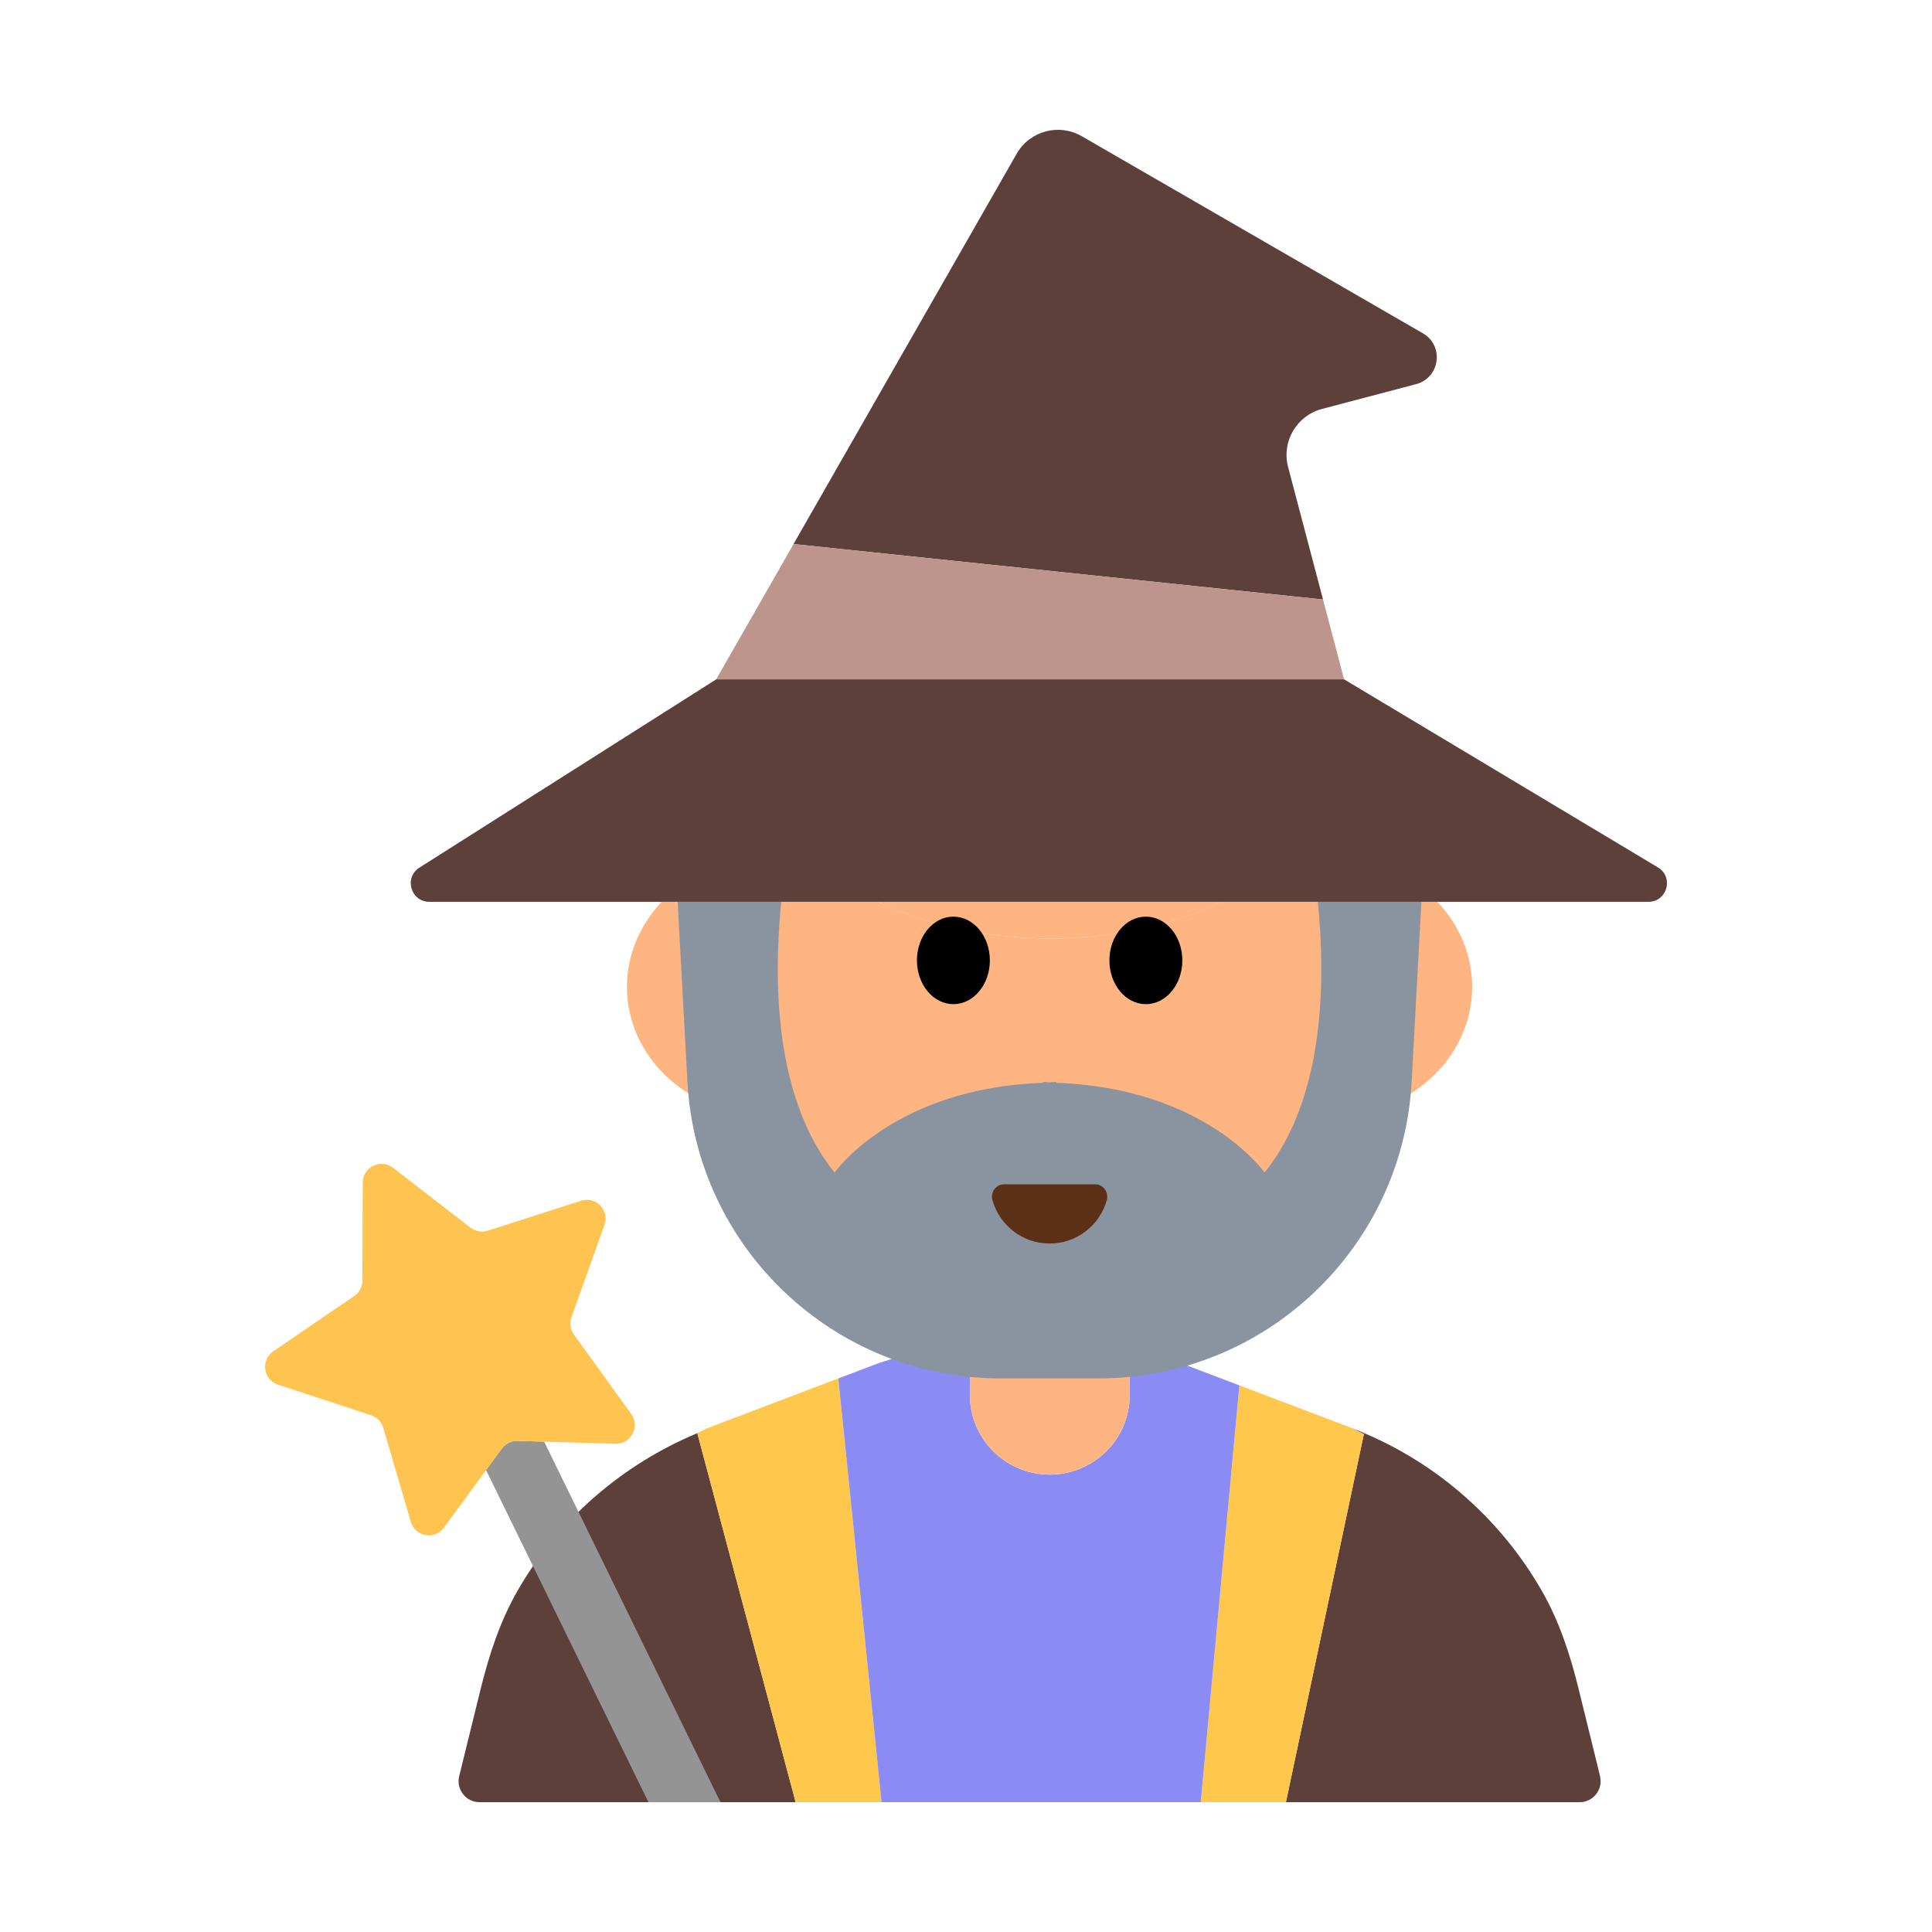 <?xml version="1.0" encoding="UTF-8"?><svg id="Layer_1" xmlns="http://www.w3.org/2000/svg" viewBox="0 0 40 40"><g><g><g><path d="m33.128,36.773l-.446-1.812c-.173-.705-.402-1.402-.764-2.031-.881-1.534-2.271-2.732-3.95-3.37l-1.949-.74,1.948.741c.094.036.177.091.27.13l-1.614,7.622h-10.15l-2.036-7.641c-1.572.658-2.881,1.798-3.72,3.259-.361.629-.59,1.326-.764,2.031l-.446,1.812c-.067.274.14.539.422.539h22.775c.282,0,.49-.265.422-.539Z" fill="#5e403b"/><path d="m18.251,37.312l-.895-8.773-.557.211-2.131.81c-.066.025-.127.061-.191.092-.013.006-.026.013-.04.019l2.036,7.641h1.776Z" fill="#ffc84d"/><path d="m26.624,37.312l1.614-7.622c-.092-.039-.176-.094-.27-.13l-1.948-.741-.36-.137-.799,8.629h1.763Z" fill="#ffc84d"/><path d="m21.319,37.312h3.542l.799-8.629-1.18-.448c-.102-.039-.207-.067-.31-.102-.223-.076-.449-.141-.677-.198-.035.01-.068.026-.103.036v.91c0,.91-.74,1.65-1.66,1.65-.91,0-1.65-.74-1.65-1.65v-.9c-.148-.041-.289-.102-.433-.153-.415.079-.827.183-1.23.322-.086.03-.174.053-.26.085l-.801.304.895,8.773h3.068Z" fill="#8b8bf4"/></g><g><path d="m20.08,27.98v.9c0,.91.74,1.65,1.65,1.65.92,0,1.66-.74,1.66-1.65v-.91c.035-.01.068-.026.103-.036,0,0,0,0,0,0,2.222-.649,4.02-2.512,4.847-4.934,1.22-.29,2.14-1.33,2.14-2.57,0-.68-.28-1.29-.72-1.76h-.47l-.57,1.56c-.05.13-.24.14-.3,0l-.16-1.27c-.02-.1-.06-.19-.09-.29h-2.88c-1,.48-2.23.76-3.56.76s-2.56-.28-3.56-.76h-3.07c-.02.1-.07.19-.08.29l-.17,1.27c-.05.14-.24.13-.29,0l-.58-1.56h-.28c-.44.47-.72,1.08-.72,1.76,0,1.24.92,2.28,2.15,2.57.785,2.309,2.45,4.088,4.517,4.827,0,0,0,0,0,0,.144.052.285.112.433.153Z" fill="#ffb582"/><path d="m25.294,18.671h-7.126c1.005.475,2.233.757,3.563.757s2.558-.282,3.563-.757Z" fill="#ffb582"/><path d="m14.853,20.233l.167-1.274c.013-.1.058-.191.082-.289h-1.12l.576,1.556c.05.135.239.139.295.006Z" fill="#ffb582"/><path d="m28.424,20.233c.056.133.245.128.295-.006l.576-1.556h-1.12c.025.097.069.188.082.289l.167,1.274Z" fill="#ffb582"/></g><ellipse cx="19.739" cy="19.884" rx=".755" ry=".906"/><ellipse cx="23.724" cy="19.884" rx=".755" ry=".906"/><path d="m26.183,24.277s-1.223-1.752-4.315-1.858v-.019c-.05,0-.089.009-.137.009-.049,0-.088-.009-.138-.009v.019c-3.092.106-4.314,1.858-4.314,1.858-1.23-1.528-1.273-3.906-1.104-5.606h-2.145l.202,3.724c.187,3.446,3.036,6.144,6.486,6.144h2.023c3.451,0,6.299-2.698,6.486-6.144l.202-3.724h-2.145c.17,1.7.126,4.078-1.103,5.606Z" fill="#8a94a0"/><path d="m22.67,24.519c.17,0,.29.163.245.326-.143.52-.619.901-1.184.901s-1.041-.382-1.184-.901c-.045-.164.075-.326.245-.326h1.878Z" fill="#5c2f17"/></g><g><path d="m14.916,37.312l-3.65-7.464-.552-.016c-.128-.004-.25.056-.325.159l-.326.445,3.362,6.876h1.49Z" fill="#949494"/><path d="m10.714,29.832l.552.016,1.476.043c.322.01.516-.355.327-.616l-1.186-1.645c-.075-.104-.094-.238-.051-.359l.683-1.91c.109-.304-.178-.6-.485-.501l-1.931.62c-.122.039-.255.016-.357-.062l-1.605-1.24c-.255-.197-.626-.016-.627.307l-.007,2.028c0,.128-.064.248-.17.32l-1.675,1.144c-.266.182-.208.59.098.691l1.927.634c.122.04.216.137.252.26l.57,1.946c.091.31.497.381.687.12l.872-1.191.326-.445c.076-.103.197-.163.325-.159Z" fill="#ffc450"/></g><g><path d="m34.326,17.959l-6.498-3.894h-12.999l-6.146,3.899c-.324.205-.178.707.205.707h25.241c.389,0,.53-.512.197-.712Z" fill="#5e403b"/><path d="m27.392,12.412l-.723-2.741c-.139-.526.175-1.065.701-1.204l1.949-.514c.496-.131.585-.796.141-1.052l-7.063-4.081c-.473-.273-1.077-.11-1.348.364l-4.62,8.08,10.962,1.148Z" fill="#5e403b"/><polygon points="27.828 14.065 27.392 12.412 27.392 12.412 16.43 11.264 14.828 14.065 27.828 14.065" fill="#be958d"/></g></g><rect width="40" height="40" fill="none"/></svg>